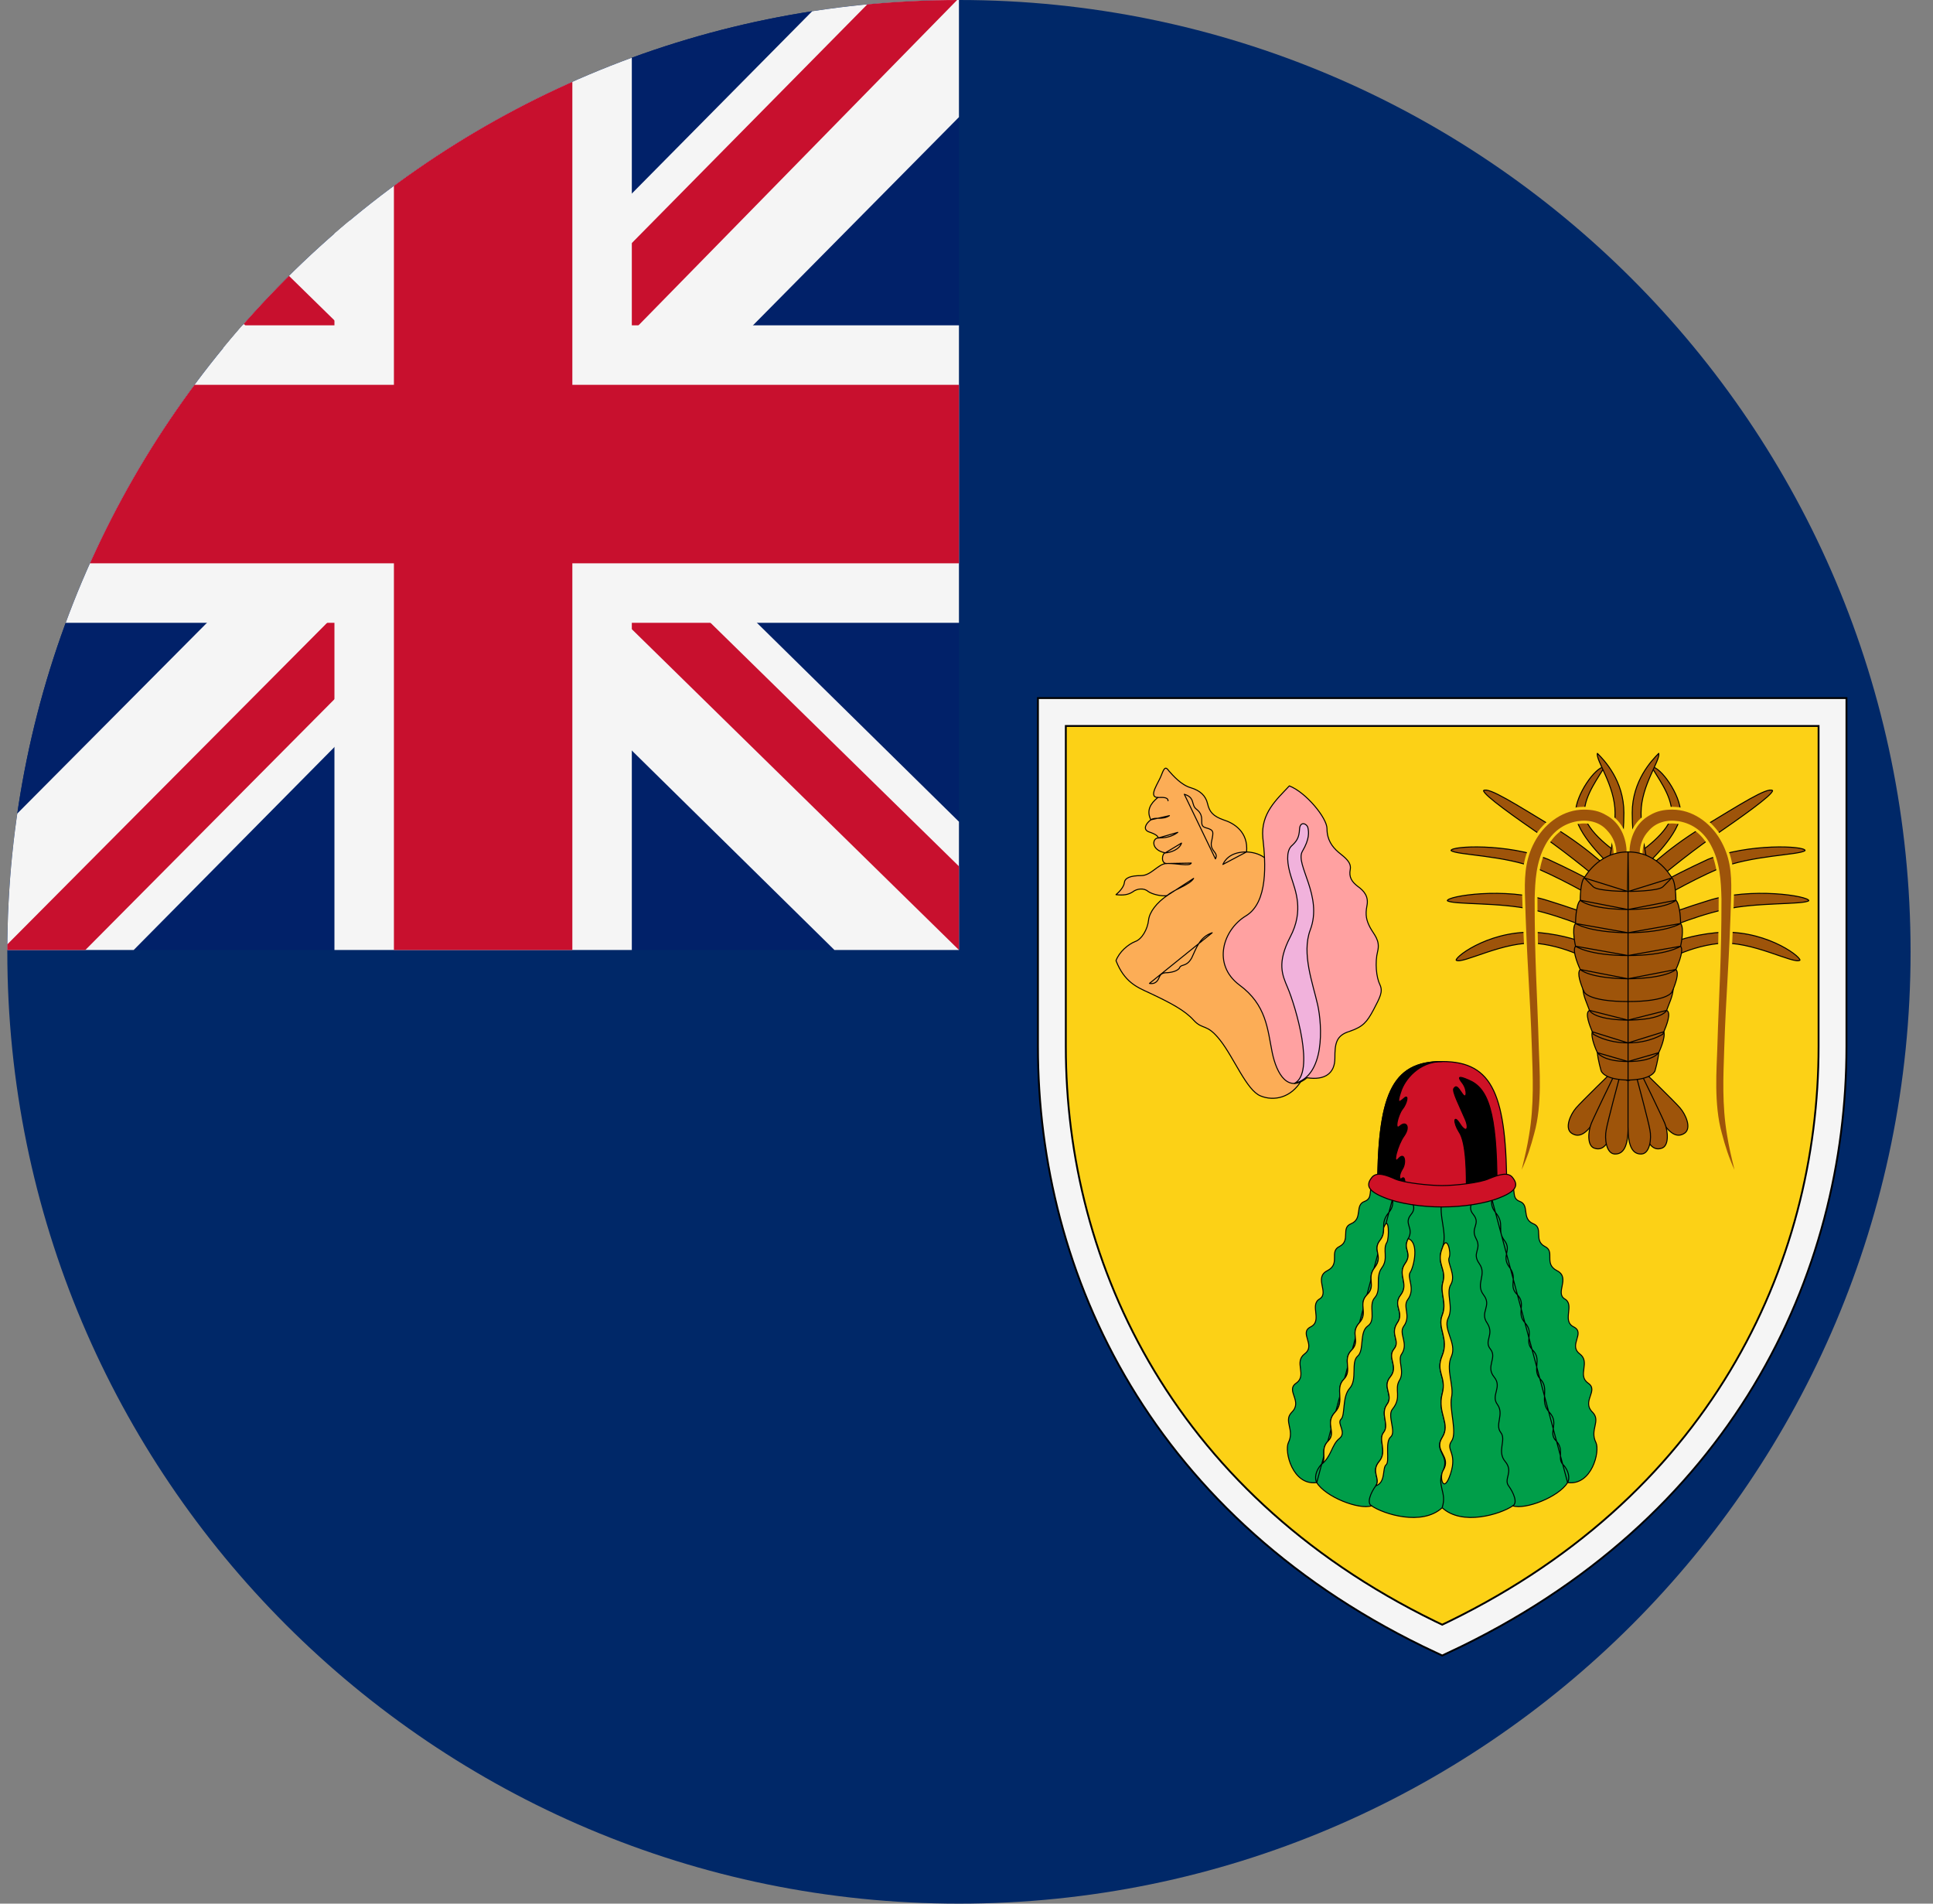 <svg width="65" height="64" viewBox="0 0 65 64" fill="none" xmlns="http://www.w3.org/2000/svg">
<rect x="0" y="0" width="65" height="64" fill="#808080" stroke="none"/>
<g id="Rounded=Turks and Caicos Islands (TC)">
<g clip-path="url(#clip0_2909_185279)">
<path id="Vector" d="M64.246 64V0H0.246V64H64.246Z" fill="#002868"/>
<g id="Group">
<path id="Vector_2" d="M61.621 23.938V35.188C61.621 42.688 57.871 50.766 48.496 55.141C39.121 50.766 35.371 42.688 35.371 35.188V23.938H61.621Z" fill="#FCD116" stroke="black"/>
<path id="Vector_3" d="M61.621 23.938V35.188C61.621 42.688 57.871 50.766 48.496 55.141C39.121 50.766 35.371 42.688 35.371 35.188V23.938H61.621Z" stroke="#F5F5F5" stroke-width="0.875"/>
<g id="Group_2">
<g id="Vector_4">
<path d="M43.762 36.328C43.418 36.906 42.84 37.031 42.387 36.844C41.918 36.656 41.496 35.562 41.027 34.969C40.574 34.391 40.449 34.641 40.137 34.297C39.84 33.969 39.371 33.719 38.637 33.375C38.23 33.188 37.809 33.016 37.527 32.297C37.637 32 37.934 31.75 38.168 31.656C38.402 31.578 38.59 31.234 38.621 30.938C38.652 30.656 38.902 30.344 39.246 30.109C39.09 30.141 38.762 30.078 38.605 29.969C38.465 29.844 38.23 29.875 38.09 29.984C37.949 30.078 37.777 30.109 37.527 30.078C37.621 30 37.793 29.828 37.809 29.672C37.824 29.516 38.012 29.438 38.371 29.438C38.715 29.438 38.949 29.031 39.23 29.031C39.027 29.031 39.074 28.688 39.184 28.672C38.684 28.578 38.746 28.172 38.949 28.172C38.934 28.109 38.871 28.047 38.637 27.969C38.418 27.891 38.527 27.688 38.699 27.562C38.543 27.25 38.684 27.016 38.934 26.812C38.59 26.797 38.965 26.312 39.059 26.047C39.152 25.797 39.199 25.766 39.309 25.922C39.434 26.062 39.715 26.391 40.043 26.484C40.355 26.578 40.543 26.75 40.605 27.016C40.668 27.297 40.793 27.438 41.137 27.562C41.496 27.672 41.98 27.969 41.918 28.641C42.199 28.656 42.402 28.734 42.574 28.875" fill="#FCAD56"/>
<path d="M43.762 36.328C43.418 36.906 42.84 37.031 42.387 36.844C41.918 36.656 41.496 35.562 41.027 34.969C40.574 34.391 40.449 34.641 40.137 34.297C39.84 33.969 39.371 33.719 38.637 33.375C38.23 33.188 37.809 33.016 37.527 32.297C37.637 32 37.934 31.75 38.168 31.656C38.402 31.578 38.59 31.234 38.621 30.938C38.652 30.656 38.902 30.344 39.246 30.109C39.09 30.141 38.762 30.078 38.605 29.969C38.465 29.844 38.23 29.875 38.09 29.984C37.949 30.078 37.777 30.109 37.527 30.078C37.621 30 37.793 29.828 37.809 29.672C37.824 29.516 38.012 29.438 38.371 29.438C38.715 29.438 38.949 29.031 39.23 29.031C39.027 29.031 39.074 28.688 39.184 28.672C38.684 28.578 38.746 28.172 38.949 28.172C38.934 28.109 38.871 28.047 38.637 27.969C38.418 27.891 38.527 27.688 38.699 27.562C38.543 27.25 38.684 27.016 38.934 26.812C38.59 26.797 38.965 26.312 39.059 26.047C39.152 25.797 39.199 25.766 39.309 25.922C39.434 26.062 39.715 26.391 40.043 26.484C40.355 26.578 40.543 26.75 40.605 27.016C40.668 27.297 40.793 27.438 41.137 27.562C41.496 27.672 41.98 27.969 41.918 28.641C42.199 28.656 42.402 28.734 42.574 28.875" stroke="black" stroke-width="0.034" stroke-linecap="round" stroke-linejoin="round"/>
</g>
<path id="Vector_5" d="M44.622 27.859C44.622 28.234 44.794 28.469 45.012 28.656C45.247 28.844 45.45 29 45.403 29.234C45.356 29.484 45.45 29.641 45.653 29.797C45.872 29.953 46.028 30.141 45.965 30.453C45.903 30.766 45.95 30.953 46.075 31.188C46.2 31.422 46.419 31.609 46.325 31.984C46.231 32.359 46.278 32.859 46.403 33.109C46.512 33.344 46.403 33.531 46.184 33.953C45.965 34.359 45.84 34.516 45.387 34.672C44.919 34.812 44.887 35.094 44.887 35.578C44.887 36.078 44.559 36.328 43.95 36.234C43.325 36.75 42.934 36.141 42.778 35.375C42.622 34.609 42.59 33.781 41.669 33.109C40.762 32.422 41.122 31.266 41.887 30.797C42.653 30.344 42.559 29 42.465 28.172C42.387 27.344 42.934 26.875 43.356 26.422C43.919 26.641 44.622 27.5 44.622 27.859Z" fill="#FFA1A1" stroke="black" stroke-width="0.034" stroke-linecap="round" stroke-linejoin="round"/>
<path id="Vector_6" d="M43.292 33.188C43.12 32.781 42.933 32.375 43.386 31.5C43.855 30.609 43.558 29.938 43.417 29.484C43.277 29.047 43.245 28.641 43.417 28.453C43.605 28.281 43.683 28.172 43.699 27.875C43.714 27.594 43.949 27.688 43.98 27.828C44.011 27.969 44.042 28.203 43.792 28.625C43.542 29.062 44.495 30.125 44.058 31.266C43.761 32.062 44.152 33.078 44.308 33.781C44.464 34.484 44.558 36.172 43.527 36.422C44.23 36.078 43.574 33.844 43.292 33.188Z" fill="#F1B2DC" stroke="black" stroke-width="0.034" stroke-linecap="round" stroke-linejoin="round"/>
<path id="Vector_7" d="M38.934 26.812C39.043 26.812 39.277 26.781 39.277 26.922M38.652 33.062C38.824 33.094 38.918 33 38.965 32.891C39.012 32.781 39.043 32.719 39.199 32.703C39.355 32.703 39.605 32.656 39.668 32.531C39.715 32.406 39.902 32.516 40.074 32.203C40.23 31.875 40.34 31.5 40.762 31.359L38.652 33.062ZM41.918 28.641C41.762 28.641 41.309 28.656 41.121 29.062L41.918 28.641ZM39.824 26.703C40.199 26.812 40.043 27.062 40.23 27.203C40.574 27.469 40.262 27.75 40.543 27.828C40.824 27.906 40.809 27.953 40.746 28.266C40.652 28.625 40.996 28.641 40.871 28.875L39.824 26.703ZM39.246 30.109C39.465 29.906 40.012 29.75 40.137 29.531L39.246 30.109ZM39.23 29.031C39.559 29.016 39.996 29.141 40.059 29.016L39.23 29.031ZM39.184 28.672C39.34 28.672 39.668 28.562 39.73 28.344L39.184 28.672ZM38.949 28.172C39.137 28.172 39.371 28.156 39.605 27.984L38.949 28.172ZM38.699 27.562C38.84 27.453 39.09 27.578 39.324 27.422L38.699 27.562Z" stroke="black" stroke-width="0.034" stroke-linecap="round" stroke-linejoin="round"/>
<g id="Group_3">
<g id="b">
<path id="Vector_8" d="M53.887 29.672C53.887 29.672 52.793 28.75 51.887 28.125C50.98 27.5 49.887 26.734 49.887 26.578C50.059 26.453 50.98 27.047 52.246 27.812C53.527 28.594 54.246 29.359 54.246 29.359L53.887 29.672ZM53.809 30.297C53.809 30.297 52.746 29.656 51.699 29.203C50.605 28.75 48.965 28.75 48.793 28.594C48.793 28.438 50.699 28.344 52.059 28.891C53.449 29.531 54.168 29.984 54.168 29.984L53.809 30.297ZM53.793 31.359C53.793 31.359 52.637 30.828 51.512 30.578C50.418 30.328 48.855 30.422 48.668 30.281C48.668 30.125 50.605 29.812 52.059 30.281C53.527 30.734 54.152 31.047 54.152 31.047L53.793 31.359ZM53.73 32.438C53.73 32.438 52.855 31.844 51.699 31.719C50.605 31.609 49.152 32.438 48.965 32.281C48.965 32.125 50.23 31.203 51.809 31.359C53.355 31.516 54.09 32.125 54.09 32.125L53.73 32.438ZM54.09 29.031C54.09 29.031 52.98 28.016 52.98 27.328C52.98 26.719 53.652 25.781 53.949 25.781C53.793 26.094 53.277 26.719 53.277 27.328C53.277 27.953 54.449 28.719 54.449 28.719L54.09 29.031Z" fill="#9E540A" stroke="black" stroke-width="0.034" stroke-linecap="round" stroke-linejoin="round"/>
<path id="Vector_9" d="M54.09 29.031C54.09 29.031 54.309 28.016 54.309 27.328C54.309 26.406 53.653 25.562 53.715 25.328C53.95 25.562 54.606 26.25 54.606 27.328C54.606 28.266 54.45 28.719 54.45 28.719L54.09 29.031Z" fill="#9E540A" stroke="black" stroke-width="0.034" stroke-linecap="round" stroke-linejoin="round"/>
<g id="Group_4">
<path id="Vector_10" d="M54.355 28.703C54.355 28.406 54.246 28.141 54.059 27.938C53.809 27.641 53.434 27.547 53.043 27.609C52.574 27.688 52.199 27.969 51.965 28.406C51.652 28.984 51.621 29.609 51.605 30.219C51.605 32.328 51.684 33.188 51.746 35.266C51.762 35.875 51.871 37.125 51.59 38.109C51.48 38.531 51.355 38.922 51.168 39.328C51.293 38.812 51.355 38.547 51.418 38.156C51.59 37.141 51.543 36.188 51.512 35.25C51.449 33.328 51.34 32.344 51.277 30.016C51.262 29.312 51.324 28.781 51.652 28.219C51.996 27.641 52.59 27.219 53.262 27.219C53.543 27.219 53.777 27.266 54.012 27.406C54.48 27.656 54.699 28.172 54.699 28.688L54.355 28.703Z" fill="#9E540A" stroke="#FCD116" stroke-width="0.188" stroke-linecap="round" stroke-linejoin="round"/>
<path id="a" d="M54.355 28.703C54.355 28.406 54.246 28.141 54.059 27.938C53.809 27.641 53.434 27.547 53.043 27.609C52.574 27.688 52.199 27.969 51.965 28.406C51.652 28.984 51.621 29.609 51.605 30.219C51.605 32.328 51.684 33.188 51.746 35.266C51.762 35.875 51.871 37.125 51.59 38.109C51.48 38.531 51.355 38.922 51.168 39.328C51.293 38.812 51.355 38.547 51.418 38.156C51.59 37.141 51.543 36.188 51.512 35.25C51.449 33.328 51.34 32.344 51.277 30.016C51.262 29.312 51.324 28.781 51.652 28.219C51.996 27.641 52.59 27.219 53.262 27.219C53.543 27.219 53.777 27.266 54.012 27.406C54.48 27.656 54.699 28.172 54.699 28.688L54.355 28.703Z" fill="#9E540A"/>
</g>
<path id="Vector_11" d="M54.449 36.234C54.449 36.234 54.012 37.016 53.684 37.578C53.355 38.141 53.09 38.266 52.84 38.094C52.605 37.922 52.809 37.469 52.996 37.25C53.184 37.031 54.23 36.016 54.23 36.016L54.449 36.234Z" fill="#9E540A" stroke="black" stroke-width="0.034" stroke-linecap="round" stroke-linejoin="round"/>
<path id="Vector_12" d="M54.558 36.297C54.558 36.297 54.386 37.188 54.246 37.828C54.121 38.469 53.902 38.688 53.636 38.609C53.355 38.547 53.402 38.031 53.511 37.766C53.621 37.5 54.277 36.156 54.277 36.156L54.558 36.297Z" fill="#9E540A" stroke="black" stroke-width="0.034" stroke-linecap="round" stroke-linejoin="round"/>
<path id="Vector_13" d="M54.747 36.328V37.891C54.747 38.547 54.59 38.812 54.294 38.797C54.012 38.781 53.95 38.281 54.012 37.984C54.059 37.703 54.45 36.25 54.45 36.25L54.747 36.328Z" fill="#9E540A" stroke="black" stroke-width="0.034" stroke-linecap="round" stroke-linejoin="round"/>
</g>
<g id="Group_5">
<path id="Vector_14" d="M55.605 29.672C55.605 29.672 56.699 28.75 57.605 28.125C58.512 27.5 59.605 26.734 59.605 26.578C59.434 26.453 58.512 27.047 57.246 27.812C55.965 28.594 55.246 29.359 55.246 29.359L55.605 29.672ZM55.684 30.297C55.684 30.297 56.746 29.656 57.793 29.203C58.887 28.75 60.527 28.75 60.699 28.594C60.699 28.438 58.793 28.344 57.434 28.891C56.043 29.531 55.324 29.984 55.324 29.984L55.684 30.297ZM55.699 31.359C55.699 31.359 56.855 30.828 57.98 30.578C59.074 30.328 60.637 30.422 60.824 30.281C60.824 30.125 58.887 29.812 57.434 30.281C55.965 30.734 55.34 31.047 55.34 31.047L55.699 31.359ZM55.762 32.438C55.762 32.438 56.637 31.844 57.793 31.719C58.887 31.609 60.34 32.438 60.527 32.281C60.527 32.125 59.262 31.203 57.684 31.359C56.137 31.516 55.402 32.125 55.402 32.125L55.762 32.438ZM55.402 29.031C55.402 29.031 56.512 28.016 56.512 27.328C56.512 26.719 55.84 25.781 55.543 25.781C55.699 26.094 56.215 26.719 56.215 27.328C56.215 27.953 55.043 28.719 55.043 28.719L55.402 29.031Z" fill="#9E540A" stroke="black" stroke-width="0.034" stroke-linecap="round" stroke-linejoin="round"/>
<path id="Vector_15" d="M55.402 29.031C55.402 29.031 55.183 28.016 55.183 27.328C55.183 26.406 55.84 25.562 55.777 25.328C55.543 25.562 54.886 26.25 54.886 27.328C54.886 28.266 55.043 28.719 55.043 28.719L55.402 29.031Z" fill="#9E540A" stroke="black" stroke-width="0.034" stroke-linecap="round" stroke-linejoin="round"/>
<g id="Group_6">
<path id="Vector_16" d="M55.137 28.703C55.137 28.406 55.246 28.141 55.434 27.938C55.684 27.641 56.059 27.547 56.449 27.609C56.918 27.688 57.293 27.969 57.527 28.406C57.84 28.984 57.871 29.609 57.887 30.219C57.887 32.328 57.809 33.188 57.746 35.266C57.73 35.875 57.621 37.125 57.902 38.109C58.012 38.531 58.137 38.922 58.324 39.328C58.199 38.812 58.137 38.547 58.074 38.156C57.902 37.141 57.949 36.188 57.98 35.25C58.043 33.328 58.152 32.344 58.215 30.016C58.23 29.312 58.168 28.781 57.84 28.219C57.496 27.641 56.902 27.219 56.23 27.219C55.949 27.219 55.715 27.266 55.48 27.406C55.012 27.656 54.793 28.172 54.793 28.688L55.137 28.703Z" fill="#9E540A" stroke="#FCD116" stroke-width="0.188" stroke-linecap="round" stroke-linejoin="round"/>
<path id="a_2" d="M55.137 28.703C55.137 28.406 55.246 28.141 55.434 27.938C55.684 27.641 56.059 27.547 56.449 27.609C56.918 27.688 57.293 27.969 57.527 28.406C57.84 28.984 57.871 29.609 57.887 30.219C57.887 32.328 57.809 33.188 57.746 35.266C57.73 35.875 57.621 37.125 57.902 38.109C58.012 38.531 58.137 38.922 58.324 39.328C58.199 38.812 58.137 38.547 58.074 38.156C57.902 37.141 57.949 36.188 57.98 35.25C58.043 33.328 58.152 32.344 58.215 30.016C58.23 29.312 58.168 28.781 57.84 28.219C57.496 27.641 56.902 27.219 56.23 27.219C55.949 27.219 55.715 27.266 55.48 27.406C55.012 27.656 54.793 28.172 54.793 28.688L55.137 28.703Z" fill="#9E540A"/>
</g>
<path id="Vector_17" d="M55.043 36.234C55.043 36.234 55.48 37.016 55.809 37.578C56.137 38.141 56.402 38.266 56.652 38.094C56.887 37.922 56.684 37.469 56.496 37.25C56.309 37.031 55.262 36.016 55.262 36.016L55.043 36.234Z" fill="#9E540A" stroke="black" stroke-width="0.034" stroke-linecap="round" stroke-linejoin="round"/>
<path id="Vector_18" d="M54.934 36.297C54.934 36.297 55.106 37.188 55.246 37.828C55.371 38.469 55.59 38.688 55.856 38.609C56.137 38.547 56.09 38.031 55.981 37.766C55.871 37.5 55.215 36.156 55.215 36.156L54.934 36.297Z" fill="#9E540A" stroke="black" stroke-width="0.034" stroke-linecap="round" stroke-linejoin="round"/>
<path id="Vector_19" d="M54.745 36.328V37.891C54.745 38.547 54.902 38.812 55.199 38.797C55.48 38.781 55.542 38.281 55.48 37.984C55.433 37.703 55.042 36.25 55.042 36.25L54.745 36.328Z" fill="#9E540A" stroke="black" stroke-width="0.034" stroke-linecap="round" stroke-linejoin="round"/>
</g>
<g id="c">
<path id="Vector_20" d="M54.746 36.312C53.918 36.297 53.84 36 53.84 36C53.84 36 53.73 35.625 53.715 35.391C53.699 35.359 53.48 34.891 53.543 34.688C53.465 34.5 53.277 34.047 53.449 33.969C53.371 33.75 53.246 33.5 53.23 33.266C53.168 33.094 53.012 32.719 53.137 32.594C53.137 32.594 52.84 31.969 52.98 31.812C52.98 31.812 52.84 31.203 52.98 31.047C52.98 31.047 52.98 30.422 53.137 30.266C53.137 30.266 53.137 29.656 53.277 29.5C53.277 29.531 53.715 28.641 54.746 28.641L54.73 29.969H54.746V36.312Z" fill="#9E540A" stroke="black" stroke-width="0.034" stroke-linecap="round" stroke-linejoin="round"/>
<path id="Vector_21" d="M54.746 33.672C53.418 33.672 53.277 33.359 53.277 33.359L53.23 33.266M54.746 32.906C53.418 32.891 53.137 32.594 53.137 32.594L54.746 32.906ZM54.746 32.125C53.418 32.125 52.98 31.812 52.98 31.812L54.746 32.125ZM54.746 31.359C53.418 31.344 52.98 31.047 52.98 31.047L54.746 31.359ZM54.746 30.578C53.418 30.562 53.137 30.266 53.137 30.266L54.746 30.578ZM54.73 29.969C54.746 29.969 53.73 29.969 53.574 29.812L53.277 29.516L54.73 29.969ZM54.746 35.688C54.355 35.688 53.918 35.625 53.715 35.391L54.746 35.688ZM54.746 35.062C54.012 35.062 53.574 34.766 53.574 34.766C53.574 34.766 53.559 34.734 53.543 34.688L54.746 35.062ZM54.746 34.297C53.777 34.281 53.512 34.078 53.449 33.969L54.746 34.297Z" stroke="black" stroke-width="0.034" stroke-linecap="round" stroke-linejoin="round"/>
</g>
<g id="Group_7">
<path id="Vector_22" d="M54.746 36.312C55.574 36.297 55.652 36 55.652 36C55.652 36 55.762 35.625 55.777 35.391C55.793 35.359 56.012 34.891 55.949 34.688C56.027 34.5 56.215 34.047 56.043 33.969C56.121 33.75 56.246 33.5 56.262 33.266C56.324 33.094 56.48 32.719 56.355 32.594C56.355 32.594 56.652 31.969 56.512 31.812C56.512 31.812 56.652 31.203 56.512 31.047C56.512 31.047 56.512 30.422 56.355 30.266C56.355 30.266 56.355 29.656 56.215 29.5C56.215 29.531 55.777 28.641 54.746 28.641L54.762 29.969H54.746V36.312Z" fill="#9E540A" stroke="black" stroke-width="0.034" stroke-linecap="round" stroke-linejoin="round"/>
<path id="Vector_23" d="M54.746 33.672C56.074 33.672 56.215 33.359 56.215 33.359L56.262 33.266M54.746 32.906C56.074 32.891 56.355 32.594 56.355 32.594L54.746 32.906ZM54.746 32.125C56.074 32.125 56.512 31.812 56.512 31.812L54.746 32.125ZM54.746 31.359C56.074 31.344 56.512 31.047 56.512 31.047L54.746 31.359ZM54.746 30.578C56.074 30.562 56.355 30.266 56.355 30.266L54.746 30.578ZM54.762 29.969C54.746 29.969 55.762 29.969 55.918 29.812L56.215 29.516L54.762 29.969ZM54.746 35.688C55.137 35.688 55.574 35.625 55.777 35.391L54.746 35.688ZM54.746 35.062C55.48 35.062 55.918 34.766 55.918 34.766C55.918 34.766 55.934 34.734 55.949 34.688L54.746 35.062ZM54.746 34.297C55.715 34.281 55.98 34.078 56.043 33.969L54.746 34.297Z" stroke="black" stroke-width="0.034" stroke-linecap="round" stroke-linejoin="round"/>
</g>
</g>
<g id="Group_8">
<g id="d">
<g id="Vector_24">
<path d="M48.496 50.688C47.824 51.312 46.527 50.906 46.121 50.625C45.699 50.766 44.574 50.328 44.277 49.844C43.464 49.953 43.183 48.797 43.324 48.5C43.542 48.062 43.152 47.781 43.433 47.484C43.824 47.109 43.214 46.75 43.589 46.5C43.964 46.234 43.496 45.797 43.871 45.516C44.261 45.219 43.667 44.812 44.074 44.609C44.48 44.406 44.027 43.875 44.371 43.672C44.714 43.469 44.167 42.953 44.636 42.719C45.089 42.484 44.683 42.078 45.042 41.906C45.433 41.703 45.074 41.281 45.433 41.141C45.839 40.969 45.542 40.516 45.886 40.391C46.183 40.281 45.996 40 46.183 39.75H48.496" fill="#009E49"/>
<path d="M48.496 50.688C47.824 51.312 46.527 50.906 46.121 50.625C45.699 50.766 44.574 50.328 44.277 49.844C43.464 49.953 43.183 48.797 43.324 48.5C43.542 48.062 43.152 47.781 43.433 47.484C43.824 47.109 43.214 46.75 43.589 46.5C43.964 46.234 43.496 45.797 43.871 45.516C44.261 45.219 43.667 44.812 44.074 44.609C44.48 44.406 44.027 43.875 44.371 43.672C44.714 43.469 44.167 42.953 44.636 42.719C45.089 42.484 44.683 42.078 45.042 41.906C45.433 41.703 45.074 41.281 45.433 41.141C45.839 40.969 45.542 40.516 45.886 40.391C46.183 40.281 45.996 40 46.183 39.75H48.496" stroke="black" stroke-width="0.034" stroke-linecap="round" stroke-linejoin="round"/>
</g>
<path id="Vector_25" d="M47.559 39.953C47.278 40.344 47.715 40.516 47.45 40.828C47.184 41.156 47.559 41.266 47.356 41.641C47.153 42.016 47.512 42.109 47.246 42.484C46.981 42.859 47.387 43.156 47.106 43.531C46.809 43.906 47.246 44.109 46.981 44.484C46.731 44.875 47.106 45.078 46.871 45.359C46.637 45.656 47.043 45.938 46.746 46.297C46.465 46.641 46.871 46.906 46.637 47.219C46.403 47.547 46.731 47.891 46.528 48.156C46.325 48.406 46.668 48.797 46.371 49.141C46.09 49.484 46.434 49.719 46.262 49.953C46.09 50.188 45.95 50.531 46.121 50.625M46.95 39.844C46.637 40.156 47.012 40.391 46.7 40.766C46.371 41.156 46.668 41.359 46.403 41.703C46.137 42.047 46.528 42.219 46.231 42.609C45.934 42.984 46.293 43.219 45.965 43.531C45.653 43.859 46.028 44.141 45.7 44.484C45.387 44.844 45.762 45.078 45.45 45.391C45.121 45.719 45.496 46.062 45.184 46.375C44.871 46.703 45.246 47.109 44.887 47.484C44.543 47.859 44.95 48.156 44.668 48.438C44.371 48.734 44.637 49.031 44.434 49.234C44.231 49.438 44.2 49.719 44.278 49.844L46.95 39.844Z" stroke="black" stroke-width="0.034" stroke-linecap="round" stroke-linejoin="round"/>
</g>
<g id="Group_9">
<g id="Vector_26">
<path d="M48.495 50.688C49.166 51.312 50.463 50.906 50.87 50.625C51.291 50.766 52.416 50.328 52.713 49.844C53.526 49.953 53.807 48.797 53.666 48.5C53.448 48.062 53.838 47.781 53.557 47.484C53.166 47.109 53.776 46.75 53.401 46.5C53.026 46.234 53.495 45.797 53.12 45.516C52.729 45.219 53.323 44.812 52.916 44.609C52.51 44.406 52.963 43.875 52.62 43.672C52.276 43.469 52.823 42.953 52.354 42.719C51.901 42.484 52.307 42.078 51.948 41.906C51.557 41.703 51.916 41.281 51.557 41.141C51.151 40.969 51.448 40.516 51.104 40.391C50.807 40.281 50.995 40 50.807 39.75H48.495" fill="#009E49"/>
<path d="M48.495 50.688C49.166 51.312 50.463 50.906 50.87 50.625C51.291 50.766 52.416 50.328 52.713 49.844C53.526 49.953 53.807 48.797 53.666 48.5C53.448 48.062 53.838 47.781 53.557 47.484C53.166 47.109 53.776 46.75 53.401 46.5C53.026 46.234 53.495 45.797 53.12 45.516C52.729 45.219 53.323 44.812 52.916 44.609C52.51 44.406 52.963 43.875 52.62 43.672C52.276 43.469 52.823 42.953 52.354 42.719C51.901 42.484 52.307 42.078 51.948 41.906C51.557 41.703 51.916 41.281 51.557 41.141C51.151 40.969 51.448 40.516 51.104 40.391C50.807 40.281 50.995 40 50.807 39.75H48.495" stroke="black" stroke-width="0.034" stroke-linecap="round" stroke-linejoin="round"/>
</g>
<path id="Vector_27" d="M49.431 39.953C49.713 40.344 49.275 40.516 49.541 40.828C49.806 41.156 49.431 41.266 49.635 41.641C49.838 42.016 49.478 42.109 49.744 42.484C50.01 42.859 49.603 43.156 49.885 43.531C50.181 43.906 49.744 44.109 50.01 44.484C50.26 44.875 49.885 45.078 50.119 45.359C50.353 45.656 49.947 45.938 50.244 46.297C50.525 46.641 50.119 46.906 50.353 47.219C50.588 47.547 50.26 47.891 50.463 48.156C50.666 48.406 50.322 48.797 50.619 49.141C50.9 49.484 50.556 49.719 50.728 49.953C50.9 50.188 51.041 50.531 50.869 50.625M50.041 39.844C50.353 40.156 49.978 40.391 50.291 40.766C50.619 41.156 50.322 41.359 50.588 41.703C50.853 42.047 50.463 42.219 50.76 42.609C51.056 42.984 50.697 43.219 51.025 43.531C51.338 43.859 50.963 44.141 51.291 44.484C51.603 44.844 51.228 45.078 51.541 45.391C51.869 45.719 51.494 46.062 51.806 46.375C52.119 46.703 51.744 47.109 52.103 47.484C52.447 47.859 52.041 48.156 52.322 48.438C52.619 48.734 52.353 49.031 52.556 49.234C52.76 49.438 52.791 49.719 52.713 49.844L50.041 39.844Z" stroke="black" stroke-width="0.034" stroke-linecap="round" stroke-linejoin="round"/>
</g>
<path id="Vector_28" d="M48.496 50.688V39.75" stroke="#009E49" stroke-width="0.034" stroke-linecap="round" stroke-linejoin="round"/>
<path id="Vector_29" d="M48.495 40.312C48.354 40.922 48.698 41.453 48.495 41.969C48.292 42.469 48.636 42.672 48.526 43.078C48.401 43.484 48.667 43.781 48.495 44.219C48.323 44.656 48.729 45 48.495 45.578C48.261 46.141 48.651 46.281 48.495 46.859C48.323 47.516 48.792 47.859 48.495 48.328C48.198 48.797 48.761 48.906 48.526 49.438C48.292 49.953 48.667 50.156 48.495 50.688" stroke="black" stroke-width="0.034" stroke-linecap="round" stroke-linejoin="round"/>
<path id="Vector_30" d="M48.73 42.281C48.652 42.453 48.965 42.859 48.793 43.172C48.605 43.469 48.887 43.938 48.699 44.312C48.512 44.688 48.996 45.156 48.809 45.594C48.605 46.031 48.902 46.578 48.809 46.984C48.73 47.391 49.012 48.172 48.809 48.453C48.605 48.75 49.012 48.828 48.777 49.547C48.543 50.266 48.387 49.656 48.527 49.438C48.824 48.953 48.199 48.797 48.496 48.328C48.793 47.859 48.324 47.516 48.496 46.859C48.652 46.281 48.262 46.141 48.496 45.578C48.73 45 48.324 44.656 48.496 44.219C48.668 43.781 48.402 43.484 48.527 43.078C48.637 42.672 48.293 42.469 48.496 41.969C48.652 41.469 48.809 42.109 48.73 42.281ZM47.418 42.781C47.309 42.969 47.605 43.328 47.34 43.688C47.152 43.938 47.465 44.234 47.199 44.594C47.027 44.844 47.371 45.156 47.137 45.516C46.98 45.719 47.246 46.109 47.059 46.406C46.871 46.719 47.152 46.969 46.824 47.375C46.637 47.594 46.965 48.141 46.762 48.312C46.559 48.484 46.746 49.156 46.605 49.25C46.48 49.359 46.605 49.844 46.262 49.953C46.434 49.719 46.09 49.484 46.371 49.141C46.668 48.797 46.324 48.406 46.527 48.156C46.73 47.891 46.402 47.547 46.637 47.219C46.871 46.906 46.465 46.641 46.746 46.297C47.043 45.938 46.637 45.656 46.871 45.359C47.105 45.078 46.73 44.875 46.98 44.484C47.246 44.109 46.809 43.906 47.105 43.531C47.387 43.156 46.98 42.859 47.246 42.484C47.512 42.109 47.152 42.016 47.355 41.641C47.73 41.781 47.543 42.594 47.418 42.781ZM46.637 41.766C46.48 42.016 46.699 42.312 46.465 42.625C46.23 42.953 46.465 43.359 46.23 43.625C45.996 43.875 46.293 44.375 45.996 44.578C45.699 44.781 45.887 45.391 45.652 45.594C45.418 45.797 45.652 46.375 45.387 46.672C45.121 46.969 45.246 47.578 45.09 47.719C44.949 47.859 45.293 48.156 45.043 48.359C44.777 48.562 44.777 48.969 44.434 49.234C44.637 49.031 44.371 48.734 44.668 48.438C44.949 48.156 44.543 47.859 44.887 47.484C45.246 47.109 44.871 46.703 45.184 46.375C45.496 46.062 45.121 45.719 45.449 45.391C45.762 45.078 45.387 44.844 45.699 44.484C46.027 44.141 45.652 43.859 45.965 43.531C46.293 43.219 45.934 42.984 46.23 42.609C46.527 42.219 46.137 42.047 46.402 41.703C46.527 41.547 46.527 41.406 46.527 41.281C46.715 40.797 46.715 41.641 46.637 41.766Z" fill="#FCD116" stroke="black" stroke-width="0.034" stroke-linecap="round" stroke-linejoin="round"/>
<path id="Vector_31" d="M46.324 40.109C46.324 36.828 46.777 35.688 48.496 35.688C50.215 35.688 50.668 36.828 50.668 40.109H46.324Z" fill="#CE1126" stroke="black" stroke-width="0.034" stroke-linecap="round" stroke-linejoin="round"/>
<path id="Vector_32" d="M46.324 40.109C46.324 36.828 46.777 35.688 48.496 35.688C47.715 35.688 47.23 36.297 47.105 36.703C46.965 37.109 47.043 37.078 47.215 36.922C47.387 36.766 47.309 37.109 47.152 37.297C47.012 37.484 46.871 38.031 47.074 37.859C47.277 37.672 47.434 37.875 47.215 38.188C46.996 38.484 46.809 39.203 47.027 38.953C47.246 38.703 47.293 39.109 47.152 39.312C47.027 39.516 47.043 39.703 47.152 39.609C47.277 39.516 47.262 39.938 47.152 40.109H46.324ZM49.309 40.047C49.309 39.562 49.324 38.422 49.059 38.047C48.871 37.75 48.871 37.438 49.09 37.781C49.309 38.125 49.418 37.953 49.262 37.609C49.074 37.172 48.824 36.688 48.887 36.594C48.965 36.484 49.012 36.531 49.168 36.766C49.324 37 49.355 36.656 49.184 36.422C49.012 36.203 49.027 36.156 49.387 36.312C50.027 36.578 50.34 37.344 50.34 39.922L49.309 40.047Z" fill="black" stroke="black" stroke-width="0.034" stroke-linecap="round" stroke-linejoin="round"/>
<path id="Vector_33" d="M48.496 40.578C47.808 40.578 47.058 40.469 46.558 40.266C45.965 40.031 45.933 39.828 46.136 39.578C46.293 39.391 46.605 39.5 46.918 39.641C47.215 39.766 48.058 39.859 48.496 39.859C48.933 39.859 49.777 39.766 50.074 39.625C50.386 39.5 50.699 39.391 50.855 39.578C51.058 39.828 51.027 40.031 50.433 40.266C49.933 40.469 49.183 40.578 48.496 40.578Z" fill="#CE1126" stroke="black" stroke-width="0.034" stroke-linecap="round" stroke-linejoin="round"/>
</g>
</g>
</g>
<path id="Vector_34" d="M0.246 -0.062H32.246V31.938H0.246V-0.062Z" fill="#012169"/>
<path id="Vector_35" d="M32.246 -0.062V3.938L20.371 15.938L32.246 27.625V31.938H28.059L16.121 20.188L4.496 31.938H0.246V27.688L11.871 16L0.246 4.562V-0.062H4.121L16.121 11.688L27.746 -0.062H32.246Z" fill="#F5F5F5"/>
<path id="Vector_36" d="M11.746 20.188L12.434 22.312L2.871 31.938H0.246V31.75L11.746 20.188ZM19.496 19.438L22.871 19.938L32.246 29.125V31.938L19.496 19.438ZM32.246 -0.062L20.246 12.188L19.996 9.438L29.371 -0.062H32.246ZM0.246 0L12.309 11.812L8.621 11.312L0.246 3V0Z" fill="#C8102E"/>
<path id="Vector_37" d="M11.246 -0.062V31.938H21.246V-0.062H11.246ZM0.246 10.938V20.938H32.246V10.938H0.246Z" fill="#F5F5F5"/>
<path id="Vector_38" d="M0.246 12.938V18.938H32.246V12.938H0.246ZM13.246 -0.062V31.938H19.246V-0.062H13.246Z" fill="#C8102E"/>
</g>
</g>
<defs>
<clipPath id="clip0_2909_185279">
<path d="M0.246 32C0.246 14.327 14.573 0 32.246 0V0C49.919 0 64.246 14.327 64.246 32V32C64.246 49.673 49.919 64 32.246 64V64C14.573 64 0.246 49.673 0.246 32V32Z" fill="white"/>
</clipPath>
</defs>
</svg>
